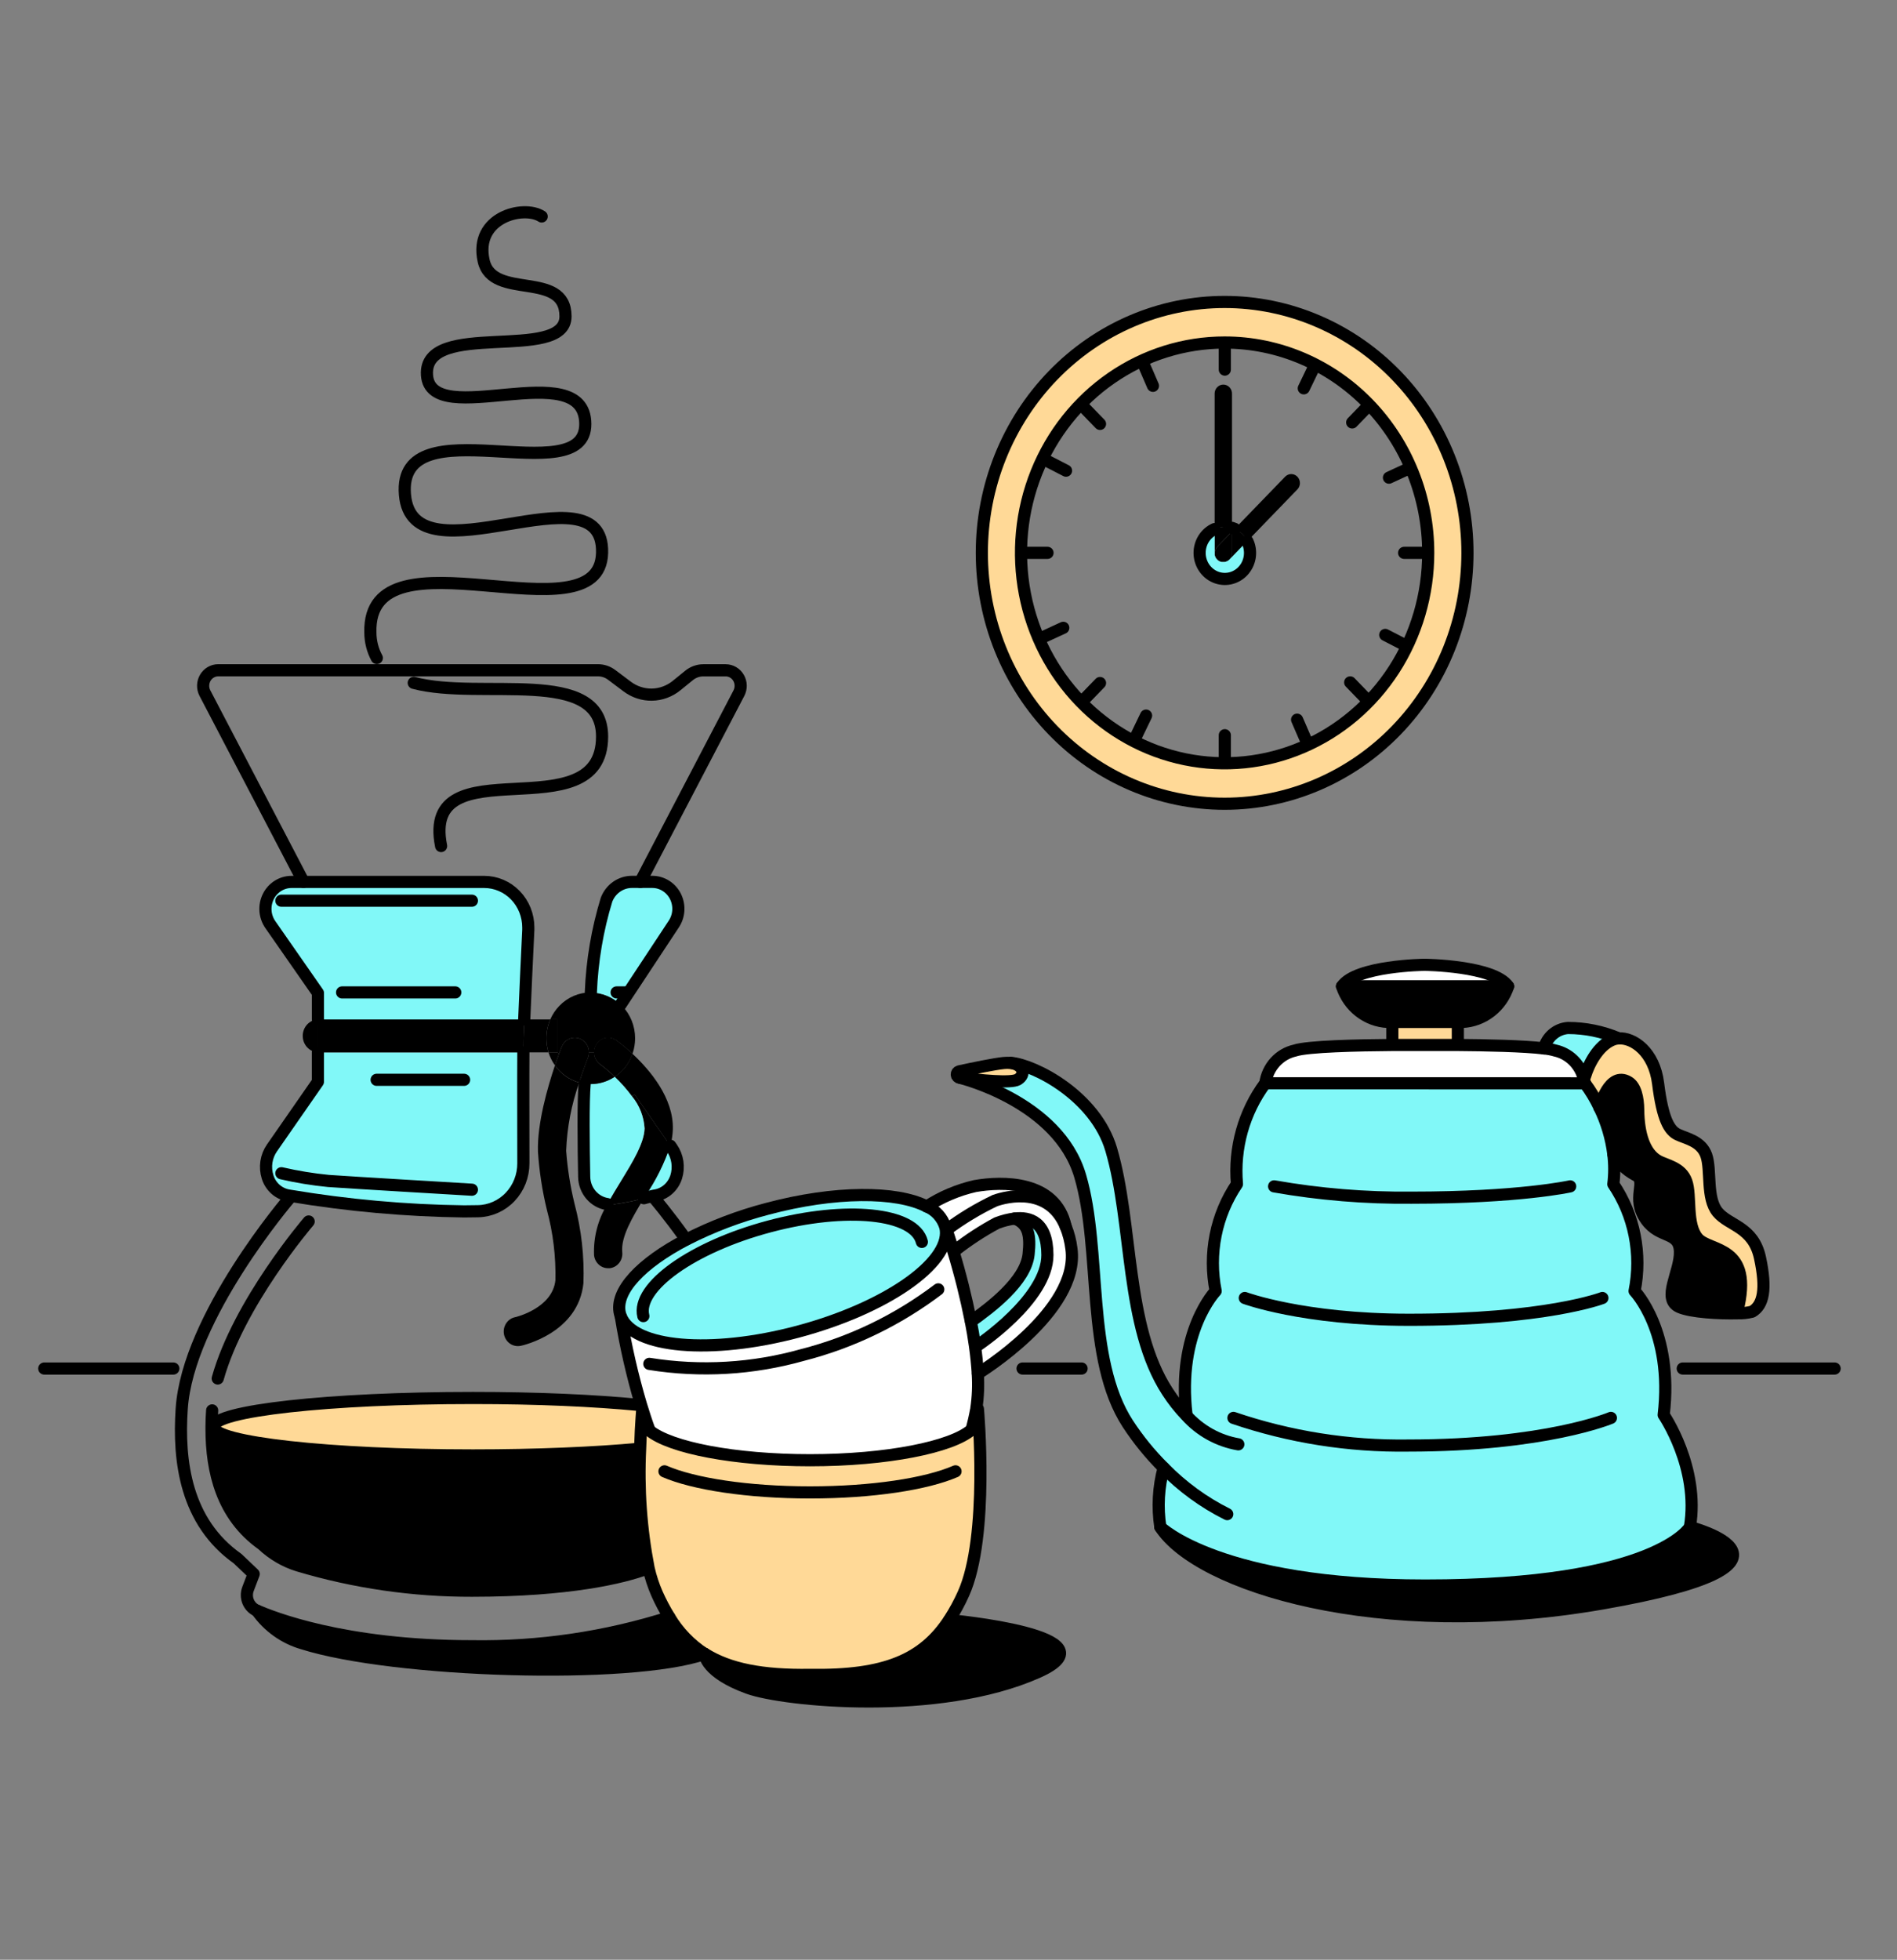 <svg width="153" height="158" viewBox="0 0 153 158" fill="none" xmlns="http://www.w3.org/2000/svg">
<rect x="0" y="0" width="153" height="158" fill="#808080" stroke="none"/>
<path d="M98.77 24.345C102.643 24.345 106.43 25.531 109.651 27.753C112.871 29.976 115.382 33.135 116.864 36.831C118.347 40.527 118.735 44.594 117.979 48.518C117.224 52.442 115.358 56.046 112.62 58.875C109.881 61.704 106.391 63.63 102.592 64.411C98.793 65.191 94.856 64.79 91.277 63.259C87.699 61.728 84.64 59.135 82.489 55.809C80.337 52.482 79.189 48.571 79.189 44.57C79.19 39.206 81.253 34.062 84.925 30.269C88.597 26.477 93.577 24.346 98.77 24.345ZM115.186 44.572C115.187 41.218 114.225 37.938 112.421 35.148C110.618 32.358 108.054 30.183 105.053 28.898C102.053 27.614 98.751 27.277 95.565 27.93C92.379 28.584 89.453 30.199 87.156 32.571C84.859 34.942 83.294 37.964 82.66 41.254C82.025 44.545 82.35 47.955 83.592 51.055C84.835 54.154 86.939 56.804 89.639 58.668C92.34 60.533 95.514 61.528 98.763 61.528H98.767C100.924 61.529 103.059 61.092 105.052 60.24C107.045 59.388 108.855 58.139 110.381 56.564C111.906 54.989 113.116 53.119 113.941 51.061C114.766 49.003 115.191 46.798 115.191 44.57L115.186 44.572Z" fill="#FFD997"/>
<path d="M99.102 45.168L99.001 45.237C99.036 45.216 99.07 45.193 99.102 45.168Z" fill="black"/>
<path d="M98.864 45.294C98.907 45.28 98.949 45.264 98.99 45.244C98.949 45.265 98.907 45.281 98.864 45.294Z" fill="black"/>
<path d="M97.964 44.601C97.96 44.637 97.96 44.673 97.964 44.709C97.961 44.673 97.961 44.637 97.964 44.601Z" fill="black"/>
<path d="M99.16 45.112L99.1 45.169C99.068 45.194 99.035 45.216 99 45.237H98.989C98.948 45.257 98.906 45.273 98.863 45.287C98.842 45.294 98.819 45.3 98.796 45.303H98.77C98.735 45.306 98.7 45.306 98.665 45.303C98.629 45.306 98.592 45.306 98.555 45.303H98.533C98.51 45.3 98.488 45.295 98.467 45.287C98.354 45.253 98.252 45.191 98.169 45.105C98.119 45.052 98.076 44.993 98.042 44.928C98.023 44.886 98.007 44.843 97.994 44.798C97.986 44.776 97.981 44.753 97.978 44.73C97.977 44.721 97.977 44.711 97.978 44.702C97.974 44.666 97.974 44.63 97.978 44.593C97.978 44.498 97.996 44.404 98.031 44.316C98.066 44.229 98.118 44.149 98.183 44.082L99.378 42.843V44.593C99.378 44.691 99.359 44.787 99.321 44.876C99.284 44.965 99.229 45.045 99.16 45.112Z" fill="black"/>
<path d="M99.365 31.73V42.558C98.902 42.416 98.406 42.449 97.964 42.65V31.73C97.964 31.539 98.038 31.355 98.169 31.219C98.3 31.083 98.479 31.007 98.665 31.007C98.757 31.007 98.848 31.025 98.933 31.062C99.018 31.098 99.095 31.151 99.16 31.218C99.225 31.286 99.277 31.366 99.312 31.453C99.347 31.541 99.365 31.636 99.365 31.73Z" fill="black"/>
<path d="M99.365 42.558V42.853L98.169 44.089C98.104 44.156 98.052 44.236 98.017 44.324C97.982 44.411 97.964 44.506 97.964 44.601V42.65C98.406 42.449 98.902 42.416 99.365 42.558Z" fill="black"/>
<path d="M104.614 39.481L100.603 43.628C100.385 43.184 100.022 42.834 99.578 42.64L103.621 38.462C103.684 38.389 103.761 38.329 103.848 38.288C103.934 38.246 104.028 38.224 104.123 38.221C104.218 38.218 104.313 38.235 104.401 38.271C104.49 38.308 104.57 38.362 104.638 38.431C104.706 38.501 104.759 38.584 104.794 38.675C104.83 38.766 104.847 38.864 104.845 38.962C104.842 39.061 104.821 39.157 104.781 39.247C104.741 39.336 104.685 39.416 104.614 39.482V39.481Z" fill="black"/>
<path d="M99.578 42.636C100.022 42.83 100.385 43.18 100.603 43.624L99.159 45.116C99.224 45.049 99.276 44.969 99.312 44.882C99.347 44.794 99.365 44.7 99.364 44.605V42.853L99.574 42.636H99.578Z" fill="black"/>
<path d="M100.823 44.57C100.823 44.949 100.724 45.321 100.537 45.647C100.349 45.973 100.08 46.241 99.758 46.421C99.435 46.602 99.071 46.69 98.705 46.675C98.338 46.66 97.982 46.542 97.674 46.336C97.367 46.129 97.119 45.84 96.957 45.5C96.796 45.159 96.726 44.78 96.756 44.402C96.785 44.025 96.913 43.662 97.126 43.353C97.339 43.044 97.628 42.8 97.964 42.648V44.598C97.961 44.634 97.961 44.67 97.964 44.707C97.963 44.716 97.963 44.725 97.964 44.735C97.967 44.758 97.973 44.781 97.98 44.803C97.993 44.847 98.009 44.891 98.028 44.933C98.062 44.998 98.105 45.057 98.156 45.109C98.238 45.195 98.34 45.258 98.453 45.291C98.474 45.299 98.496 45.305 98.519 45.308H98.542C98.578 45.311 98.615 45.311 98.651 45.308C98.686 45.311 98.721 45.311 98.756 45.308H98.784C98.806 45.305 98.829 45.299 98.85 45.291C98.894 45.279 98.936 45.262 98.976 45.242H98.987L99.088 45.174L99.151 45.12L100.595 43.628C100.741 43.919 100.819 44.242 100.823 44.57Z" fill="#81F8F8"/>
<path d="M45.114 81.093C45.446 80.749 45.84 80.476 46.274 80.291C46.708 80.105 47.174 80.01 47.644 80.01C48.536 80.028 49.393 80.373 50.063 80.981L50.175 81.093C50.508 81.436 50.772 81.844 50.951 82.292C51.131 82.741 51.224 83.222 51.223 83.708C51.223 84.134 51.152 84.558 51.013 84.96C50.6 84.573 50.164 84.212 49.71 83.877C49.539 83.754 49.338 83.681 49.13 83.666C48.922 83.653 48.713 83.698 48.528 83.798C48.343 83.897 48.188 84.048 48.08 84.232C47.972 84.417 47.915 84.629 47.916 84.844H47.501C47.502 84.571 47.412 84.306 47.245 84.094C47.078 83.882 46.844 83.737 46.585 83.683C46.326 83.629 46.056 83.67 45.823 83.799C45.59 83.928 45.407 84.136 45.306 84.389C45.291 84.427 45.213 84.625 45.099 84.929L44.923 84.844V82.186H44.382C44.56 81.779 44.808 81.408 45.114 81.093Z" fill="black"/>
<path d="M51.021 84.96C50.754 85.724 50.251 86.375 49.589 86.813C49.218 86.453 48.824 86.118 48.411 85.811C48.159 85.637 47.984 85.367 47.925 85.06C47.866 84.754 47.927 84.435 48.095 84.175C48.263 83.915 48.524 83.734 48.821 83.673C49.118 83.612 49.427 83.675 49.679 83.848L49.718 83.876C50.172 84.21 50.607 84.572 51.021 84.96Z" fill="black"/>
<path d="M54.187 92.55C54.419 92.884 54.571 93.27 54.632 93.676C54.693 94.082 54.661 94.498 54.538 94.888C54.416 95.275 54.193 95.62 53.894 95.885C53.594 96.151 53.228 96.324 52.837 96.385L52.726 96.404C52.477 96.449 52.237 96.52 51.933 96.603L52.059 96.397C52.901 95.156 53.575 93.801 54.059 92.37L54.187 92.55Z" fill="#81F8F8"/>
<path d="M51.181 88.228L54.062 92.371C53.578 93.802 52.904 95.157 52.062 96.398L51.936 96.604C51.171 96.812 50.393 96.97 49.608 97.075C49.406 97.105 49.201 97.105 48.999 97.075C49.347 96.422 49.742 95.773 50.139 95.134C51.035 93.672 51.964 92.163 51.993 90.982C51.939 90.026 51.582 89.115 50.978 88.388L51.181 88.228Z" fill="black"/>
<path d="M84.468 101.169C84.482 104.734 78.811 108.478 78.811 108.478L78.633 108.504C78.541 107.849 78.429 107.186 78.301 106.536C79.888 105.408 82.719 103.283 82.952 101.112C83.109 99.653 82.965 98.662 81.831 98.235C83.025 98.089 84.458 98.457 84.468 101.169Z" fill="#81F8F8"/>
<path d="M141.951 101.395C142.492 103.913 142.236 105.203 141.316 105.733C140.928 105.832 140.528 105.875 140.129 105.861V105.721C141.483 100.351 137.869 100.947 136.933 99.827C135.997 98.707 136.435 96.419 136.021 95.252C135.607 94.085 134.37 93.946 133.718 93.574C132.665 92.972 132.156 91.468 132.135 89.456C132.135 88.528 131.925 87.572 131.343 87.228C129.811 86.325 129.044 89.181 129.015 89.291C128.689 88.599 128.295 87.943 127.839 87.334C127.801 87.149 127.753 86.965 127.695 86.785L127.839 86.736C128.131 85.757 128.903 84.264 130.074 83.797C130.221 83.741 130.374 83.708 130.53 83.698C131.731 83.62 133.418 84.771 133.727 87.332C134.087 90.237 134.639 91.121 135.308 91.449C135.978 91.776 137.208 91.963 137.612 93.128C138.015 94.293 137.566 96.582 138.524 97.702C139.481 98.822 141.406 98.874 141.951 101.395Z" fill="#FFD997"/>
<path d="M51.181 88.228L50.969 88.385C50.551 87.82 50.087 87.295 49.58 86.815C50.242 86.376 50.745 85.725 51.012 84.961C52.4 86.249 54.347 88.522 54.267 91.064C54.25 91.507 54.181 91.947 54.062 92.373L51.181 88.228Z" fill="black"/>
<path d="M76.24 98.912C76.122 98.541 75.927 98.201 75.668 97.917C75.41 97.632 75.095 97.409 74.744 97.263C75.943 96.487 77.262 95.929 78.644 95.615C80.796 95.239 85.118 95.11 85.949 98.861C84.602 95.629 81.219 96.44 80.241 96.789C78.868 97.438 77.561 98.227 76.34 99.144H76.283C76.274 99.066 76.26 98.988 76.24 98.912Z" fill="white"/>
<path d="M130.518 83.705C130.362 83.715 130.209 83.748 130.062 83.804C128.889 84.275 128.119 85.767 127.827 86.743L127.683 86.792C127.519 86.271 127.226 85.804 126.833 85.437C126.439 85.07 125.959 84.816 125.441 84.7C125.143 84.613 124.838 84.555 124.529 84.528C124.644 84.079 124.892 83.679 125.239 83.383C125.585 83.088 126.013 82.912 126.461 82.88C127.852 82.885 129.229 83.165 130.518 83.705Z" fill="#81F8F8"/>
<path d="M39.063 71.103C39.53 71.103 39.992 71.198 40.423 71.383C40.854 71.567 41.246 71.838 41.576 72.179C41.906 72.52 42.168 72.925 42.346 73.37C42.525 73.816 42.617 74.293 42.617 74.775V74.957C42.502 77.342 42.365 80.304 42.288 82.19H25.644V80.052L21.802 74.537C21.578 74.212 21.444 73.831 21.416 73.433C21.388 73.036 21.466 72.638 21.642 72.283C21.818 71.929 22.085 71.631 22.414 71.423C22.743 71.215 23.122 71.104 23.507 71.103H39.063Z" fill="#81F8F8"/>
<path d="M50.062 80.981C49.392 80.372 48.535 80.028 47.642 80.01C47.742 77.472 48.167 74.958 48.907 72.536C49.07 72.111 49.353 71.747 49.719 71.491C50.085 71.235 50.517 71.098 50.959 71.099H52.615C53.002 71.099 53.381 71.21 53.711 71.418C54.041 71.626 54.309 71.924 54.486 72.28C54.662 72.635 54.74 73.034 54.712 73.432C54.683 73.83 54.549 74.213 54.323 74.537L50.062 80.981Z" fill="#81F8F8"/>
<path d="M114.901 79.517H121.638C121.375 80.325 120.881 81.032 120.222 81.544C119.562 82.057 118.768 82.352 117.944 82.39H111.933C111.109 82.352 110.315 82.057 109.655 81.544C108.996 81.032 108.503 80.325 108.239 79.517H114.901Z" fill="black"/>
<path d="M49.607 97.082C50.392 96.977 51.17 96.819 51.936 96.611C50.993 98.155 50.064 99.733 50.188 100.949C50.204 101.103 50.191 101.259 50.148 101.407C50.106 101.556 50.036 101.694 49.942 101.815C49.848 101.935 49.731 102.035 49.6 102.109C49.468 102.183 49.324 102.23 49.175 102.246C49.134 102.249 49.092 102.249 49.051 102.246C48.768 102.248 48.495 102.141 48.284 101.946C48.074 101.751 47.941 101.482 47.911 101.192C47.854 99.74 48.23 98.304 48.988 97.079C49.193 97.112 49.402 97.113 49.607 97.082Z" fill="black"/>
<path d="M17.215 115.026C17.215 116.306 26.576 117.342 38.143 117.342C43.266 117.342 47.96 117.139 51.595 116.802H51.622C51.467 120.028 51.696 123.262 52.306 126.43L52.147 126.472C50.267 127.179 45.902 128.245 38.056 128.245C33.307 128.258 28.579 127.573 24.017 126.21C22.945 125.878 21.96 125.299 21.136 124.518C17.877 122.214 17.044 118.599 17.044 115.208V115.024L17.215 115.026Z" fill="black"/>
<path d="M25.642 84.844C25.311 84.828 25 84.68 24.771 84.433C24.543 84.186 24.416 83.857 24.416 83.515C24.416 83.174 24.543 82.845 24.771 82.598C25 82.35 25.311 82.203 25.642 82.186V84.844Z" fill="black"/>
<path d="M74.745 97.269C75.095 97.414 75.411 97.636 75.67 97.921C75.928 98.206 76.123 98.546 76.24 98.917C76.26 98.995 76.275 99.073 76.284 99.153C76.614 101.866 71.394 105.486 64.358 107.361C57.322 109.235 51.074 108.674 50.08 106.144C50.047 106.068 50.021 105.989 50.001 105.908C49.544 104.103 51.72 101.833 55.336 99.947C57.427 98.88 59.621 98.046 61.883 97.457C67.33 96.002 72.313 96.012 74.745 97.269Z" fill="#81F8F8"/>
<path d="M136.917 99.834C137.865 100.952 141.483 100.355 140.109 105.729V105.866C138.678 105.904 136.372 105.787 135.416 105.359C133.972 104.71 135.532 102.529 135.473 100.879C135.414 99.229 133.856 99.872 132.76 98.343C131.468 96.547 132.931 95.219 131.868 94.715C131.151 94.322 130.544 93.745 130.103 93.041C129.94 91.736 129.563 90.47 128.989 89.296C129.019 89.186 129.786 86.33 131.318 87.232C131.9 87.575 132.101 88.532 132.11 89.461C132.13 91.472 132.642 92.977 133.692 93.578C134.345 93.95 135.592 94.093 135.996 95.257C136.399 96.421 135.967 98.711 136.917 99.834Z" fill="black"/>
<path d="M76.561 130.618C76.561 130.618 90.325 131.865 83.689 134.814C75.685 138.375 63.209 137.121 60.348 136.088C56.928 134.847 56.837 133.414 56.835 133.34C58.801 134.583 61.46 135.104 65.33 135.043H65.369C71.362 135.143 74.45 133.846 76.561 130.618Z" fill="black"/>
<path d="M51.74 114.328C51.703 114.845 51.653 115.717 51.621 116.802H51.594C47.957 117.139 43.259 117.34 38.142 117.34C26.584 117.34 17.214 116.304 17.214 115.024C17.214 113.743 26.575 112.708 38.142 112.708C43.352 112.708 47.888 112.918 51.55 113.267L51.68 113.224C51.89 113.93 52.123 114.637 52.379 115.33C52.211 115.221 52.07 115.075 51.966 114.901C51.861 114.727 51.797 114.531 51.778 114.327L51.74 114.328Z" fill="#FFD997"/>
<path d="M117.581 84.014V84.249H112.298V82.389H117.583L117.581 84.014Z" fill="#FFD997"/>
<path d="M53.989 130.384C54.705 131.582 55.679 132.594 56.835 133.341C50.838 135.409 31.745 134.814 24.404 132.488C22.927 132.061 21.63 131.133 20.725 129.853C21.889 130.351 27.667 132.723 38.063 132.723C43.458 132.806 48.831 132.017 53.989 130.384Z" fill="black"/>
<path d="M127.831 87.339H102.048C102.137 86.701 102.413 86.106 102.839 85.634C103.265 85.162 103.821 84.836 104.431 84.7C105.426 84.359 109.535 84.269 112.296 84.25H117.581C119.82 84.267 122.893 84.329 124.529 84.528C124.838 84.555 125.143 84.613 125.441 84.7C125.96 84.816 126.439 85.07 126.833 85.437C127.226 85.804 127.519 86.271 127.683 86.792C127.742 86.971 127.792 87.154 127.831 87.339Z" fill="white"/>
<path d="M42.284 82.186H44.383C44.172 82.664 44.064 83.183 44.065 83.708C44.064 84.094 44.122 84.477 44.236 84.844H42.211C42.211 84.351 42.211 83.96 42.227 83.708C42.236 83.384 42.257 82.849 42.284 82.186Z" fill="black"/>
<path d="M47.501 84.844C47.5 85.001 47.47 85.155 47.412 85.299C47.412 85.318 47.08 86.127 46.713 87.276C45.928 87.057 45.237 86.569 44.756 85.891C44.886 85.507 45.006 85.184 45.099 84.929C45.213 84.62 45.291 84.427 45.307 84.389C45.407 84.136 45.59 83.928 45.823 83.799C46.056 83.67 46.326 83.629 46.585 83.683C46.845 83.737 47.078 83.882 47.245 84.094C47.412 84.306 47.502 84.571 47.501 84.844Z" fill="black"/>
<path d="M44.924 84.844L45.099 84.929C45.006 85.181 44.886 85.507 44.756 85.891C44.531 85.573 44.355 85.219 44.236 84.844H44.924Z" fill="black"/>
<path d="M42.211 93.79C42.215 94.8 41.834 95.771 41.151 96.494C40.467 97.216 39.536 97.632 38.558 97.652C38.145 97.652 37.755 97.666 37.43 97.666C32.725 97.604 28.031 97.183 23.386 96.404L23.285 96.388C22.894 96.326 22.527 96.153 22.226 95.888C21.925 95.622 21.701 95.275 21.581 94.886C21.458 94.496 21.426 94.081 21.487 93.675C21.549 93.27 21.702 92.885 21.934 92.552L25.639 87.22V84.846H42.207C42.195 86.938 42.202 90.859 42.211 93.79Z" fill="#81F8F8"/>
<path d="M136.298 123.112C136.298 123.112 147.69 126.062 129.239 129.273C111.182 132.413 96.647 127.823 93.581 123.112C93.581 123.112 98.348 127.828 114.937 127.828C133.621 127.823 136.298 123.112 136.298 123.112Z" fill="black"/>
<path d="M77.368 86.372C78.549 86.118 80.176 85.782 80.94 85.702C81.135 85.68 81.332 85.68 81.527 85.702C82.529 85.83 82.766 86.612 82.086 87.03C81.541 87.36 79.01 87.094 77.388 86.879C77.329 86.873 77.274 86.844 77.234 86.799C77.193 86.754 77.169 86.696 77.167 86.635C77.164 86.573 77.183 86.513 77.22 86.465C77.257 86.417 77.309 86.384 77.367 86.372H77.368Z" fill="#FFD997"/>
<path d="M78.372 115.255C78.509 114.758 78.628 114.229 78.728 113.675C78.726 113.641 78.731 113.607 78.744 113.576L78.883 113.602C78.883 113.602 79.808 123.855 77.718 128.486C77.389 129.223 77.003 129.932 76.565 130.606C74.454 133.824 71.365 135.131 65.38 135.034H65.341C61.471 135.095 58.812 134.563 56.846 133.331C55.685 132.588 54.708 131.578 53.988 130.379C53.612 129.77 53.278 129.135 52.986 128.479C52.697 127.818 52.472 127.13 52.312 126.425C51.697 123.258 51.468 120.023 51.628 116.797C51.66 115.712 51.71 114.84 51.747 114.324H51.785C51.805 114.527 51.869 114.723 51.973 114.897C52.077 115.071 52.218 115.217 52.386 115.326C54.091 116.712 59.246 117.719 65.337 117.719C71.535 117.726 76.767 116.679 78.372 115.255Z" fill="#FFD997"/>
<path d="M50.967 88.385C51.569 89.113 51.925 90.024 51.982 90.98C51.946 92.157 51.024 93.67 50.128 95.132C49.739 95.771 49.343 96.419 48.988 97.072C48.474 96.997 48.002 96.735 47.658 96.333C47.313 95.932 47.118 95.416 47.107 94.88C47.059 92.399 47.016 88.749 47.146 87.36C47.307 87.384 47.47 87.396 47.633 87.396C48.32 87.397 48.993 87.192 49.571 86.806C50.08 87.289 50.547 87.817 50.967 88.385Z" fill="#81F8F8"/>
<path d="M44.923 82.186V84.844H44.239C44.125 84.477 44.068 84.094 44.068 83.708C44.067 83.183 44.175 82.664 44.386 82.186H44.923Z" fill="black"/>
<path d="M64.358 107.363C71.394 105.488 76.614 101.868 76.284 99.155H76.341C76.341 99.155 76.569 99.801 76.879 100.847C77.446 102.717 77.921 104.614 78.301 106.533C78.429 107.184 78.541 107.846 78.633 108.502C78.74 109.263 78.817 110.018 78.861 110.744C78.922 111.687 78.883 112.635 78.744 113.57C78.747 113.604 78.742 113.638 78.728 113.669C78.628 114.223 78.5 114.751 78.372 115.249C76.776 116.662 71.532 117.72 65.33 117.72C59.239 117.72 54.082 116.713 52.379 115.327C52.124 114.631 51.891 113.914 51.681 113.221C50.992 110.902 50.452 108.539 50.062 106.147H50.08C51.074 108.676 57.331 109.235 64.358 107.363Z" fill="white"/>
<path d="M86.417 100.692C87.09 105.733 78.872 110.74 78.872 110.74H78.849C78.81 110.014 78.733 109.259 78.621 108.498L78.799 108.472C78.799 108.472 84.47 104.732 84.455 101.162C84.455 98.451 83.011 98.083 81.819 98.224C81.33 98.293 80.851 98.419 80.39 98.599C79.22 99.225 78.105 99.953 77.054 100.775L76.868 100.839C76.552 99.792 76.329 99.146 76.329 99.146C77.558 98.239 78.868 97.454 80.241 96.802C81.219 96.453 84.602 95.642 85.949 98.875C86.184 99.456 86.341 100.067 86.417 100.692Z" fill="white"/>
<path d="M81.53 85.688C83.459 85.853 88.362 88.381 89.624 92.675C91.394 98.695 90.727 106.929 94.161 112.195C94.601 112.879 95.105 113.518 95.665 114.102L95.697 114.069C94.896 107.332 98.048 104.083 98.048 104.083C97.75 102.601 97.748 101.07 98.043 99.587C98.338 98.104 98.924 96.698 99.765 95.458C99.511 92.551 100.325 89.652 102.045 87.337H127.828C128.285 87.945 128.679 88.601 129.004 89.294C129.579 90.472 129.955 91.742 130.118 93.05C130.217 93.853 130.217 94.665 130.118 95.467C130.957 96.707 131.542 98.111 131.837 99.592C132.131 101.074 132.13 102.602 131.833 104.083C131.833 104.083 134.978 107.332 134.179 114.069C134.179 114.069 137.096 118.314 136.295 123.109C136.295 123.109 133.618 127.826 114.939 127.826C98.348 127.826 93.583 123.109 93.583 123.109C93.338 121.516 93.429 119.886 93.85 118.333C92.771 117.261 91.805 116.076 90.967 114.795C87.547 109.53 88.885 100.822 87.116 94.805C85.346 88.787 77.388 86.884 77.388 86.884C79.01 87.098 81.54 87.355 82.086 87.035C82.77 86.617 82.528 85.834 81.527 85.707L81.53 85.688Z" fill="#81F8F8"/>
<path d="M47.156 87.367C47.007 87.346 46.859 87.316 46.713 87.276C47.081 86.127 47.397 85.318 47.412 85.299C47.47 85.155 47.5 85.001 47.501 84.844H47.914C47.914 85.034 47.958 85.221 48.043 85.389C48.128 85.558 48.251 85.702 48.402 85.811C48.815 86.118 49.209 86.453 49.58 86.813C49.003 87.199 48.33 87.404 47.642 87.403C47.479 87.403 47.317 87.391 47.156 87.367Z" fill="black"/>
<path d="M121.638 79.517H108.239C109.379 77.845 114.901 77.784 114.901 77.784C114.901 77.784 120.506 77.845 121.638 79.517Z" fill="white"/>
<path d="M25.658 82.186H42.284C42.257 82.849 42.236 83.38 42.227 83.708C42.227 83.96 42.213 84.351 42.211 84.844H25.643V82.186H25.658Z" fill="black"/>
<path d="M46.337 97.046C46.894 99.135 47.136 101.3 47.055 103.465C46.642 107.459 42.2 108.46 42.013 108.5C41.938 108.516 41.861 108.524 41.785 108.526C41.499 108.53 41.223 108.424 41.009 108.228C40.796 108.031 40.662 107.76 40.633 107.466C40.605 107.173 40.684 106.879 40.855 106.643C41.026 106.407 41.276 106.245 41.557 106.191C41.582 106.191 44.559 105.484 44.796 103.215C44.839 101.304 44.608 99.397 44.112 97.556C43.736 96.015 43.494 94.442 43.388 92.857C43.318 90.58 44.169 87.648 44.756 85.9C45.237 86.578 45.928 87.067 46.713 87.285C46.087 89.048 45.732 90.903 45.663 92.78C45.77 94.219 45.995 95.647 46.337 97.046Z" fill="black"/>
<path d="M79.189 44.572C79.189 49.937 81.252 55.082 84.925 58.875C88.597 62.668 93.578 64.799 98.772 64.799C103.966 64.799 108.947 62.668 112.619 58.875C116.292 55.082 118.355 49.937 118.355 44.572C118.355 41.916 117.848 39.286 116.864 36.832C115.88 34.378 114.438 32.148 112.619 30.27C110.801 28.391 108.642 26.901 106.266 25.885C103.89 24.868 101.344 24.345 98.772 24.345C96.2 24.345 93.654 24.868 91.278 25.885C88.902 26.901 86.743 28.391 84.925 30.27C83.106 32.148 81.664 34.378 80.68 36.832C79.695 39.286 79.189 41.916 79.189 44.572Z" stroke="black" stroke-width="0.98" stroke-linecap="round" stroke-linejoin="round"/>
<path d="M115.191 44.57C115.192 47.925 114.23 51.205 112.426 53.995C110.622 56.785 108.058 58.96 105.057 60.244C102.057 61.529 98.755 61.866 95.569 61.212C92.383 60.558 89.457 58.943 87.159 56.571C84.862 54.199 83.298 51.176 82.664 47.886C82.03 44.596 82.355 41.185 83.598 38.085C84.841 34.986 86.946 32.336 89.646 30.473C92.347 28.609 95.522 27.614 98.77 27.614H98.775C103.129 27.614 107.304 29.4 110.383 32.58C113.461 35.76 115.191 40.073 115.191 44.57Z" stroke="black" stroke-width="0.98" stroke-linecap="round" stroke-linejoin="round"/>
<path d="M112.296 82.39V84.014" stroke="black" stroke-width="0.98" stroke-linecap="round" stroke-linejoin="round"/>
<path d="M114.901 82.39H117.941C118.765 82.352 119.559 82.057 120.219 81.544C120.878 81.032 121.372 80.325 121.635 79.517H108.236C108.5 80.325 108.993 81.032 109.652 81.544C110.312 82.057 111.106 82.352 111.93 82.39H114.898" stroke="black" stroke-width="0.98" stroke-linecap="round" stroke-linejoin="round"/>
<path d="M117.581 82.39V84.014" stroke="black" stroke-width="0.98" stroke-linecap="round" stroke-linejoin="round"/>
<path d="M121.638 79.517C120.498 77.845 114.901 77.784 114.901 77.784C114.901 77.784 109.374 77.845 108.239 79.517" stroke="black" stroke-width="0.98" stroke-linecap="round" stroke-linejoin="round"/>
<path d="M127.831 87.339C127.793 87.153 127.745 86.97 127.687 86.79C127.523 86.269 127.23 85.802 126.837 85.434C126.443 85.067 125.964 84.813 125.445 84.698C125.147 84.611 124.842 84.553 124.533 84.526C122.897 84.326 119.821 84.264 117.585 84.248H112.298C109.538 84.267 105.429 84.356 104.434 84.698C103.823 84.834 103.268 85.16 102.841 85.631C102.415 86.103 102.139 86.698 102.05 87.337L127.831 87.339Z" stroke="black" stroke-width="0.98" stroke-linecap="round" stroke-linejoin="round"/>
<path d="M95.697 114.072C94.896 107.335 98.048 104.086 98.048 104.086C97.749 102.603 97.748 101.073 98.043 99.589C98.338 98.106 98.924 96.701 99.765 95.46C99.511 92.553 100.325 89.654 102.045 87.339" stroke="black" stroke-width="0.98" stroke-linecap="round" stroke-linejoin="round"/>
<path d="M129.007 89.299C129.582 90.475 129.958 91.745 130.121 93.052C130.22 93.855 130.22 94.667 130.121 95.469C130.96 96.709 131.545 98.113 131.839 99.595C132.134 101.076 132.133 102.604 131.835 104.086C131.835 104.086 134.981 107.335 134.182 114.072C134.182 114.072 137.099 118.316 136.298 123.112C136.298 123.112 133.621 127.828 114.942 127.828C98.351 127.828 93.586 123.112 93.586 123.112C93.341 121.518 93.432 119.889 93.853 118.335" stroke="black" stroke-width="0.98" stroke-linecap="round" stroke-linejoin="round"/>
<path d="M127.831 87.339C128.288 87.948 128.682 88.603 129.007 89.296" stroke="black" stroke-width="0.98" stroke-linecap="round" stroke-linejoin="round"/>
<path d="M100.396 104.647C100.396 104.647 105.087 106.393 113.577 106.403C124.673 106.415 129.24 104.647 129.24 104.647" stroke="black" stroke-width="0.98" stroke-linecap="round" stroke-linejoin="round"/>
<path d="M102.762 95.646C106.421 96.289 110.128 96.595 113.839 96.559C122.585 96.559 126.641 95.646 126.641 95.646" stroke="black" stroke-width="0.98" stroke-linecap="round" stroke-linejoin="round"/>
<path d="M99.482 114.314C104.028 115.86 108.791 116.613 113.577 116.543C124.673 116.543 129.924 114.314 129.924 114.314" stroke="black" stroke-width="0.98" stroke-linecap="round" stroke-linejoin="round"/>
<path d="M77.389 86.882C77.389 86.882 85.344 88.784 87.117 94.802C88.889 100.82 87.535 109.527 90.968 114.793C91.806 116.073 92.772 117.259 93.851 118.33C95.349 119.862 97.082 121.127 98.981 122.072" stroke="black" stroke-width="0.98" stroke-linecap="round" stroke-linejoin="round"/>
<path d="M81.53 85.688C83.459 85.853 88.362 88.381 89.624 92.675C91.394 98.695 90.727 106.929 94.161 112.195C94.601 112.879 95.105 113.518 95.665 114.102C96.778 115.344 98.259 116.167 99.875 116.444" stroke="black" stroke-width="0.98" stroke-linecap="round" stroke-linejoin="round"/>
<path d="M124.53 84.526C124.645 84.078 124.893 83.677 125.239 83.382C125.586 83.086 126.013 82.91 126.462 82.878C127.852 82.879 129.23 83.158 130.518 83.699" stroke="black" stroke-width="0.98" stroke-linecap="round" stroke-linejoin="round"/>
<path d="M129.007 89.299C129.036 89.188 129.803 86.332 131.335 87.235C131.918 87.577 132.118 88.535 132.127 89.463C132.148 91.475 132.659 92.979 133.71 93.581C134.363 93.953 135.61 94.095 136.013 95.259C136.417 96.423 135.967 98.713 136.925 99.834C137.884 100.955 141.491 100.355 140.117 105.729" stroke="black" stroke-width="0.98" stroke-linecap="round" stroke-linejoin="round"/>
<path d="M130.123 93.052C130.561 93.759 131.169 94.336 131.888 94.727C132.952 95.221 131.491 96.559 132.78 98.355C133.876 99.883 135.434 99.242 135.493 100.891C135.552 102.539 133.993 104.715 135.436 105.371C136.392 105.799 138.698 105.915 140.129 105.878C140.528 105.891 140.928 105.848 141.316 105.75C142.228 105.22 142.492 103.929 141.951 101.411C141.409 98.893 139.462 98.843 138.531 97.722C137.599 96.6 138.033 94.315 137.619 93.147C137.204 91.98 135.994 91.796 135.315 91.468C134.636 91.14 134.094 90.256 133.733 87.352C133.416 84.791 131.726 83.635 130.537 83.718C130.381 83.728 130.227 83.761 130.081 83.817C128.907 84.288 128.138 85.779 127.846 86.755" stroke="black" stroke-width="0.98" stroke-linecap="round" stroke-linejoin="round"/>
<path d="M81.528 85.704C81.333 85.681 81.136 85.681 80.941 85.704C80.176 85.782 78.548 86.119 77.369 86.374C77.311 86.385 77.258 86.418 77.221 86.466C77.185 86.515 77.166 86.575 77.168 86.636C77.171 86.698 77.194 86.756 77.235 86.801C77.275 86.846 77.33 86.874 77.389 86.881C79.012 87.095 81.542 87.352 82.088 87.031C82.767 86.612 82.525 85.83 81.528 85.704Z" stroke="black" stroke-width="0.98" stroke-linecap="round" stroke-linejoin="round"/>
<path d="M93.581 123.112C96.647 127.828 111.182 132.414 129.239 129.273C147.69 126.062 136.298 123.112 136.298 123.112" stroke="black" stroke-width="0.98" stroke-linecap="round" stroke-linejoin="round"/>
<path d="M99.365 42.558C99.437 42.579 99.507 42.606 99.576 42.636" stroke="black" stroke-width="0.98" stroke-linecap="round" stroke-linejoin="round"/>
<path d="M100.602 43.628C100.784 43.999 100.855 44.417 100.806 44.829C100.757 45.242 100.591 45.63 100.329 45.945C100.067 46.26 99.72 46.488 99.332 46.599C98.945 46.71 98.534 46.7 98.152 46.571C97.77 46.441 97.434 46.197 97.186 45.87C96.938 45.543 96.789 45.147 96.759 44.733C96.729 44.318 96.819 43.904 97.016 43.542C97.214 43.181 97.511 42.887 97.87 42.7C97.901 42.684 97.932 42.669 97.964 42.654" stroke="black" stroke-width="0.98" stroke-linecap="round" stroke-linejoin="round"/>
<path d="M98.786 27.913V29.799" stroke="black" stroke-width="0.98" stroke-linecap="round" stroke-linejoin="round"/>
<path d="M98.786 59.274V61.16" stroke="black" stroke-width="0.98" stroke-linecap="round" stroke-linejoin="round"/>
<path d="M82.657 44.572H84.486" stroke="black" stroke-width="0.98" stroke-linecap="round" stroke-linejoin="round"/>
<path d="M113.249 44.572H115.077" stroke="black" stroke-width="0.98" stroke-linecap="round" stroke-linejoin="round"/>
<path d="M87.428 32.841L88.721 34.176" stroke="black" stroke-width="0.98" stroke-linecap="round" stroke-linejoin="round"/>
<path d="M108.898 55.015L110.19 56.35" stroke="black" stroke-width="0.98" stroke-linecap="round" stroke-linejoin="round"/>
<path d="M87.428 56.4L88.721 55.065" stroke="black" stroke-width="0.98" stroke-linecap="round" stroke-linejoin="round"/>
<path d="M109.059 34.058L110.351 32.723" stroke="black" stroke-width="0.98" stroke-linecap="round" stroke-linejoin="round"/>
<path d="M92.245 29.382L92.99 31.106" stroke="black" stroke-width="0.98" stroke-linecap="round" stroke-linejoin="round"/>
<path d="M104.616 58.022L105.363 59.746" stroke="black" stroke-width="0.98" stroke-linecap="round" stroke-linejoin="round"/>
<path d="M84.088 51.385L85.757 50.615" stroke="black" stroke-width="0.98" stroke-linecap="round" stroke-linejoin="round"/>
<path d="M112.025 38.51L113.693 37.738" stroke="black" stroke-width="0.98" stroke-linecap="round" stroke-linejoin="round"/>
<path d="M105.97 29.617L105.155 31.308" stroke="black" stroke-width="0.98" stroke-linecap="round" stroke-linejoin="round"/>
<path d="M92.435 57.692L91.619 59.382" stroke="black" stroke-width="0.98" stroke-linecap="round" stroke-linejoin="round"/>
<path d="M84.342 37.104L85.979 37.946" stroke="black" stroke-width="0.98" stroke-linecap="round" stroke-linejoin="round"/>
<path d="M111.725 51.188L113.362 52.031" stroke="black" stroke-width="0.98" stroke-linecap="round" stroke-linejoin="round"/>
<path d="M78.811 114.678C78.709 114.902 78.559 115.1 78.372 115.255C76.776 116.668 71.532 117.726 65.33 117.726C59.239 117.726 54.082 116.719 52.379 115.333C52.212 115.225 52.07 115.078 51.966 114.904C51.862 114.73 51.798 114.534 51.779 114.331" stroke="black" stroke-width="0.98" stroke-linecap="round" stroke-linejoin="round"/>
<path d="M77.066 118.622C74.721 119.643 70.343 120.32 65.33 120.32C60.317 120.32 55.936 119.639 53.593 118.622" stroke="black" stroke-width="0.98" stroke-linecap="round" stroke-linejoin="round"/>
<path d="M56.833 133.341C55.677 132.594 54.704 131.582 53.989 130.384C53.613 129.775 53.279 129.14 52.986 128.483C52.698 127.823 52.473 127.135 52.313 126.43C51.698 123.262 51.469 120.028 51.629 116.802C51.661 115.717 51.711 114.845 51.748 114.328C51.77 113.996 51.786 113.812 51.786 113.812" stroke="black" stroke-width="0.98" stroke-linecap="round" stroke-linejoin="round"/>
<path d="M78.872 113.597C78.872 113.597 79.797 123.853 77.708 128.483C77.378 129.22 76.993 129.929 76.555 130.603C74.443 133.821 71.355 135.128 65.369 135.031H65.33C61.46 135.092 58.801 134.56 56.835 133.328" stroke="black" stroke-width="0.98" stroke-linecap="round" stroke-linejoin="round"/>
<path d="M74.745 97.269C75.095 97.414 75.411 97.636 75.67 97.921C75.928 98.206 76.123 98.546 76.24 98.917C76.26 98.995 76.275 99.073 76.284 99.153C76.614 101.866 71.394 105.486 64.358 107.361C57.322 109.235 51.074 108.674 50.08 106.144C50.047 106.068 50.021 105.989 50.001 105.908C49.544 104.103 51.72 101.833 55.336 99.947C57.427 98.88 59.621 98.046 61.883 97.457C67.33 96.002 72.313 96.012 74.745 97.269Z" stroke="black" stroke-width="0.98" stroke-linecap="round" stroke-linejoin="round"/>
<path d="M51.888 106.106C51.303 103.764 55.858 100.525 62.06 98.874C68.263 97.223 73.764 97.78 74.352 100.124" stroke="black" stroke-width="0.98" stroke-linecap="round" stroke-linejoin="round"/>
<path d="M75.676 103.951C72.402 106.429 68.691 108.223 64.751 109.233C60.719 110.373 56.5 110.62 52.37 109.957" stroke="black" stroke-width="0.98" stroke-linecap="round" stroke-linejoin="round"/>
<path d="M52.391 115.333C52.135 114.638 51.902 113.92 51.692 113.227C51.004 110.908 50.463 108.545 50.073 106.153" stroke="black" stroke-width="0.98" stroke-linecap="round" stroke-linejoin="round"/>
<path d="M76.34 99.153C76.34 99.153 76.568 99.799 76.879 100.845C77.446 102.714 77.921 104.612 78.301 106.531C78.429 107.182 78.541 107.844 78.632 108.5C78.74 109.261 78.817 110.015 78.861 110.742C78.922 111.685 78.883 112.633 78.744 113.568C78.747 113.601 78.741 113.635 78.728 113.666C78.628 114.221 78.5 114.749 78.372 115.247" stroke="black" stroke-width="0.98" stroke-linecap="round" stroke-linejoin="round"/>
<path d="M76.34 99.153C77.564 98.24 78.871 97.451 80.241 96.798C81.219 96.448 84.602 95.637 85.949 98.87C86.184 99.452 86.342 100.064 86.417 100.69C87.091 105.732 78.872 110.738 78.872 110.738" stroke="black" stroke-width="0.98" stroke-linecap="round" stroke-linejoin="round"/>
<path d="M77.066 100.781C78.117 99.96 79.232 99.232 80.402 98.606C80.866 98.428 81.349 98.305 81.84 98.24C83.034 98.098 84.468 98.475 84.477 101.178C84.491 104.743 78.82 108.488 78.82 108.488" stroke="black" stroke-width="0.98" stroke-linecap="round" stroke-linejoin="round"/>
<path d="M74.742 97.271C75.941 96.494 77.26 95.937 78.642 95.622C80.794 95.247 85.116 95.118 85.947 98.869" stroke="black" stroke-width="0.98" stroke-linecap="round" stroke-linejoin="round"/>
<path d="M81.84 98.24C82.98 98.667 83.118 99.653 82.96 101.117C82.733 103.288 79.897 105.413 78.31 106.54" stroke="black" stroke-width="0.98" stroke-linecap="round" stroke-linejoin="round"/>
<path d="M56.835 133.341C56.835 133.412 56.916 134.845 60.348 136.088C63.209 137.122 75.685 138.376 83.689 134.815C90.325 131.866 76.561 130.619 76.561 130.619" stroke="black" stroke-width="0.98" stroke-linecap="round" stroke-linejoin="round"/>
<path d="M51.644 71.103L59.6 55.874C59.697 55.684 59.745 55.47 59.739 55.255C59.733 55.04 59.673 54.83 59.565 54.646C59.458 54.461 59.306 54.309 59.124 54.203C58.943 54.097 58.738 54.042 58.529 54.042H56.728C56.309 54.042 55.902 54.188 55.573 54.456L54.571 55.27C54.006 55.731 53.31 55.988 52.59 56.003C51.87 56.017 51.165 55.787 50.583 55.349L49.329 54.407C49.011 54.168 48.627 54.039 48.233 54.039H17.593C17.384 54.04 17.179 54.096 16.998 54.202C16.816 54.308 16.665 54.461 16.557 54.645C16.45 54.83 16.39 55.04 16.384 55.255C16.378 55.47 16.427 55.684 16.524 55.874L24.48 71.097" stroke="black" stroke-width="0.98" stroke-linecap="round" stroke-linejoin="round"/>
<path d="M25.641 82.186V80.052L21.799 74.537C21.575 74.212 21.441 73.83 21.413 73.433C21.385 73.035 21.464 72.637 21.64 72.282C21.816 71.927 22.084 71.63 22.413 71.422C22.743 71.214 23.121 71.103 23.507 71.103H39.056C39.523 71.103 39.985 71.198 40.416 71.383C40.847 71.567 41.239 71.838 41.569 72.179C41.899 72.52 42.161 72.925 42.34 73.37C42.518 73.816 42.61 74.293 42.61 74.775V74.957C42.495 77.342 42.358 80.304 42.281 82.19" stroke="black" stroke-width="0.98" stroke-linecap="round" stroke-linejoin="round"/>
<path d="M42.211 84.844C42.195 86.938 42.211 90.859 42.211 93.788C42.215 94.798 41.834 95.769 41.151 96.492C40.467 97.215 39.536 97.631 38.558 97.65C38.145 97.65 37.755 97.664 37.43 97.664C32.725 97.603 28.031 97.181 23.386 96.403L23.285 96.386C22.894 96.325 22.527 96.151 22.226 95.886C21.925 95.621 21.701 95.274 21.581 94.885C21.458 94.494 21.426 94.079 21.487 93.674C21.549 93.268 21.702 92.883 21.934 92.55L25.639 87.218V84.844" stroke="black" stroke-width="0.98" stroke-linecap="round" stroke-linejoin="round"/>
<path d="M50.062 80.981L54.318 74.537C54.543 74.214 54.678 73.832 54.707 73.435C54.736 73.038 54.659 72.64 54.484 72.284C54.309 71.929 54.042 71.631 53.714 71.422C53.385 71.213 53.008 71.101 52.622 71.099H50.971C50.529 71.098 50.097 71.235 49.731 71.491C49.365 71.747 49.082 72.111 48.919 72.536C48.179 74.958 47.754 77.472 47.654 80.01" stroke="black" stroke-width="0.98" stroke-linecap="round" stroke-linejoin="round"/>
<path d="M48.998 97.079C48.484 97.004 48.012 96.742 47.667 96.34C47.323 95.939 47.128 95.424 47.117 94.887C47.069 92.406 47.026 88.756 47.156 87.367" stroke="black" stroke-width="0.98" stroke-linecap="round" stroke-linejoin="round"/>
<path d="M54.062 92.371L54.187 92.55C54.419 92.884 54.571 93.27 54.632 93.676C54.693 94.082 54.661 94.498 54.538 94.888C54.416 95.275 54.193 95.62 53.894 95.885C53.594 96.151 53.228 96.324 52.837 96.385L52.726 96.404C52.477 96.449 52.237 96.52 51.933 96.603" stroke="black" stroke-width="0.98" stroke-linecap="round" stroke-linejoin="round"/>
<path d="M53.989 130.384C48.831 132.018 43.458 132.808 38.063 132.723C27.667 132.723 21.889 130.351 20.725 129.853C20.404 129.717 20.149 129.456 20.014 129.127C19.88 128.797 19.877 128.426 20.006 128.094L20.462 126.897L19.163 125.66C14.983 122.708 14.37 117.815 14.655 113.594C15.141 106.15 23.355 96.594 23.355 96.594" stroke="black" stroke-width="0.98" stroke-linecap="round" stroke-linejoin="round"/>
<path d="M52.761 96.59C52.761 96.59 53.89 97.903 55.336 99.935" stroke="black" stroke-width="0.98" stroke-linecap="round" stroke-linejoin="round"/>
<path d="M17.561 111.138C19.261 105.031 24.895 98.478 24.895 98.478" stroke="black" stroke-width="0.98" stroke-linecap="round" stroke-linejoin="round"/>
<path d="M52.163 126.472C50.283 127.179 45.919 128.245 38.072 128.245C33.323 128.258 28.596 127.573 24.033 126.21C22.961 125.878 21.976 125.299 21.152 124.518C17.893 122.214 17.061 118.599 17.061 115.208V115.024C17.061 114.579 17.081 114.14 17.111 113.708" stroke="black" stroke-width="0.98" stroke-linecap="round" stroke-linejoin="round"/>
<path d="M22.694 72.616H38.061" stroke="black" stroke-width="0.98" stroke-linecap="round" stroke-linejoin="round"/>
<path d="M22.694 94.589C23.944 94.878 25.21 95.085 26.485 95.21C28.172 95.335 38.061 95.916 38.061 95.916" stroke="black" stroke-width="0.98" stroke-linecap="round" stroke-linejoin="round"/>
<path d="M27.59 80.01H36.719" stroke="black" stroke-width="0.98" stroke-linecap="round" stroke-linejoin="round"/>
<path d="M30.377 87.056H37.431" stroke="black" stroke-width="0.98" stroke-linecap="round" stroke-linejoin="round"/>
<path d="M49.733 80.01H50.416" stroke="black" stroke-width="0.98" stroke-linecap="round" stroke-linejoin="round"/>
<path d="M51.594 116.802C47.957 117.139 43.259 117.34 38.142 117.34C26.584 117.34 17.214 116.304 17.214 115.024C17.214 113.743 26.575 112.708 38.142 112.708C43.352 112.708 47.888 112.918 51.55 113.267" stroke="black" stroke-width="0.98" stroke-linecap="round" stroke-linejoin="round"/>
<path d="M20.722 129.853C21.628 131.133 22.924 132.061 24.402 132.488C31.742 134.814 50.836 135.409 56.833 133.341" stroke="black" stroke-width="0.98" stroke-linecap="round" stroke-linejoin="round"/>
<path d="M135.718 110.334H147.97" stroke="black" stroke-width="0.98" stroke-linecap="round" stroke-linejoin="round"/>
<path d="M82.472 110.334H87.234" stroke="black" stroke-width="0.98" stroke-linecap="round" stroke-linejoin="round"/>
<path d="M3.57 110.334H13.981" stroke="black" stroke-width="0.98" stroke-linecap="round" stroke-linejoin="round"/>
<path d="M30.392 53.048C30.052 52.421 29.873 51.715 29.872 50.997C29.616 42.205 48.384 51.782 48.56 44.569C48.736 37.357 33.264 47.229 32.659 39.867C32.054 32.505 47.242 39.785 47.206 34.173C47.169 28.561 34.737 34.795 34.438 30.239C34.138 25.683 45.61 29.277 45.61 25.507C45.61 21.737 39.724 24.243 39.008 21.026C38.222 17.511 42.231 16.504 43.689 17.452" stroke="black" stroke-width="0.98" stroke-linecap="round" stroke-linejoin="round"/>
<path d="M35.577 68.209C33.905 59.87 48.56 67.225 48.56 59.382C48.56 53.669 38.78 56.496 33.369 55.055" stroke="black" stroke-width="0.98" stroke-linecap="round" stroke-linejoin="round"/>
</svg>
